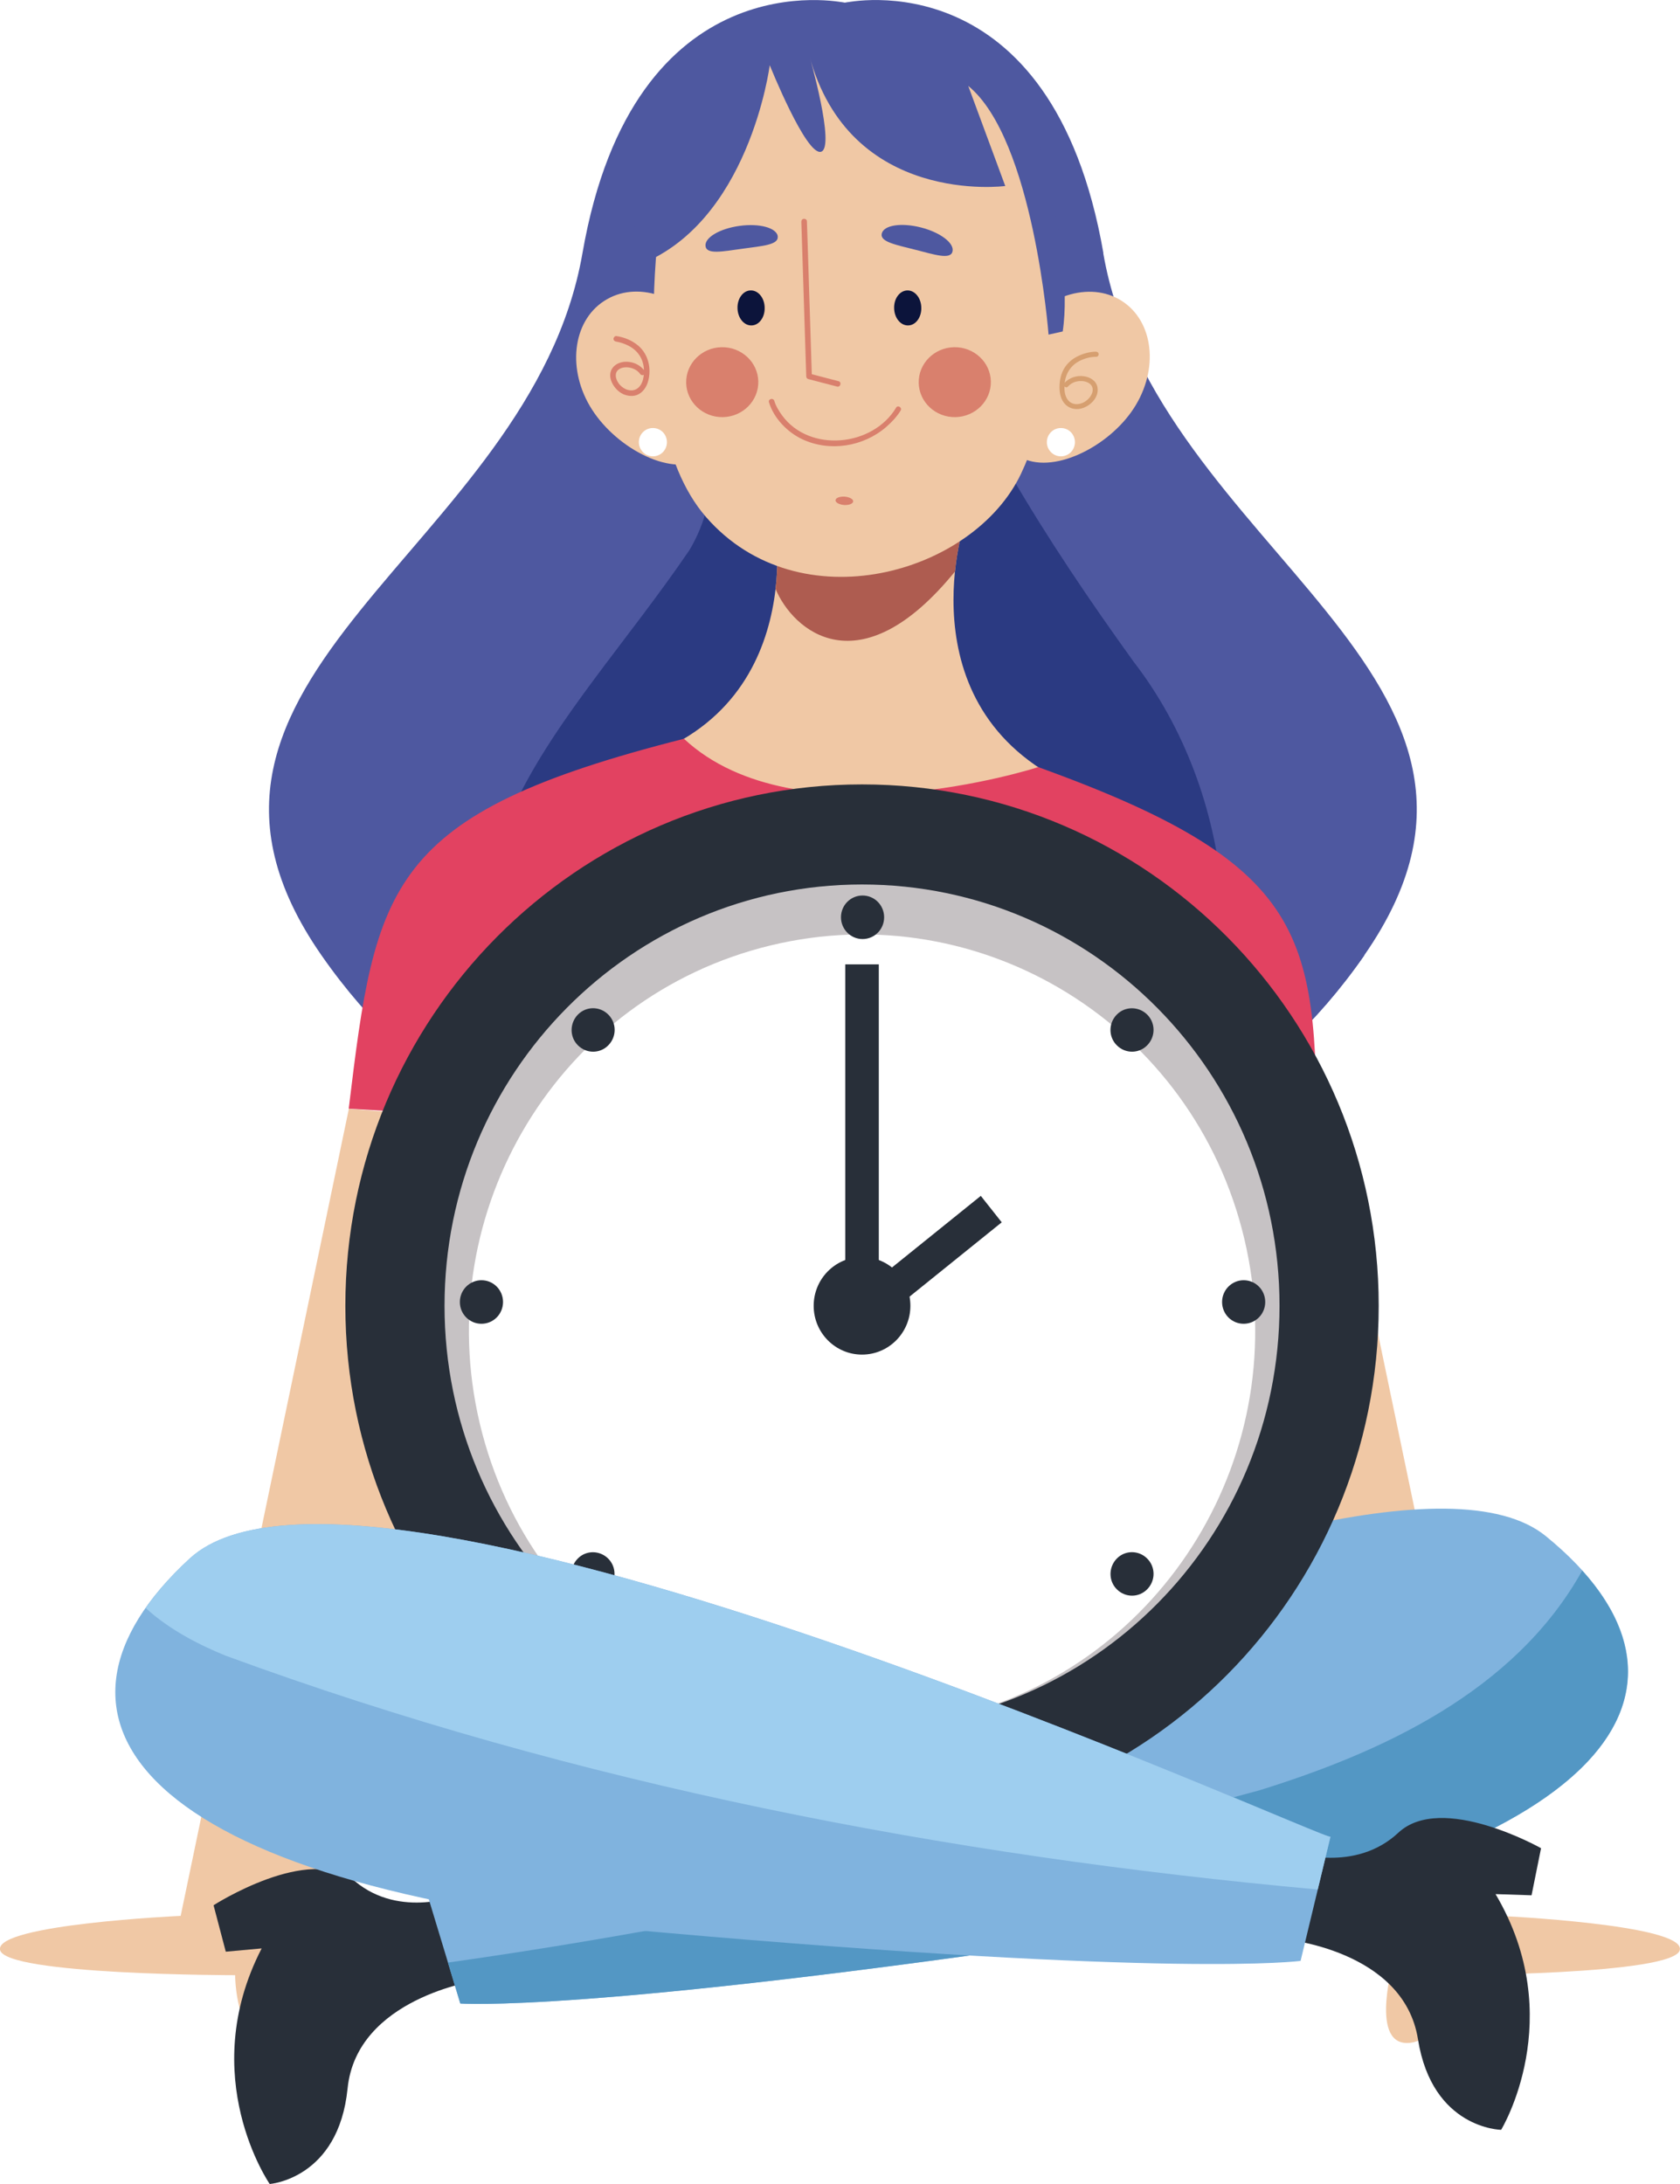 <svg width="100" height="130" viewBox="0 0 100 130" fill="none" xmlns="http://www.w3.org/2000/svg">
<rect x="0" y="0" width="100" height="130" fill="#333333" stroke="none"/>
<g clip-path="url(#clip0_266_3941)">
<rect width="100" height="130" fill="white"/>
<path d="M20.766 65.999L10.754 114.041C10.754 114.041 -0.248 114.541 -3.0892e-06 116.055C0.248 117.57 13.996 117.57 13.996 117.57C13.996 117.57 13.996 121.607 16.248 121.607C18.499 121.607 16.998 116.563 16.998 116.563L34.747 67.116L20.758 65.999H20.766Z" fill="#F0C8A5"/>
<path d="M79.234 65.999L89.246 114.041C89.246 114.041 100.248 114.548 99.992 116.055C99.745 117.57 85.996 117.57 85.996 117.57C85.996 117.57 85.996 121.607 83.745 121.607C81.493 121.607 82.994 116.563 82.994 116.563L65.246 67.116L79.234 65.999Z" fill="#F0C8A5"/>
<path d="M65.679 15.069C62.623 -2.514 50.46 0.125 50.29 0.164C50.12 0.125 37.725 -2.506 34.669 15.077C31.59 32.777 7.59 40.234 19.126 56.849C30.669 73.464 49.13 70.356 49.13 70.356H51.211C51.211 70.356 69.679 73.464 81.215 56.849C92.758 40.234 68.751 32.777 65.671 15.077L65.679 15.069Z" fill="#4E58A0"/>
<path d="M67.497 39.414C62.205 32.075 57.578 24.727 54.267 16.053C52.286 10.049 43.683 8.042 41.037 14.054C38.391 19.395 45.006 26.07 41.037 32.746C33.764 43.427 23.837 51.438 31.776 64.781C32.611 66.187 33.571 67.6 34.747 68.802C42.522 71.465 49.13 70.356 49.13 70.356H51.211C51.211 70.356 60.634 71.933 70.228 66.78C74.507 58.785 73.54 47.253 67.497 39.414Z" fill="#2B3A82"/>
<path d="M49.137 70.356H51.219C51.219 70.356 69.687 73.464 81.222 56.849" fill="#4E58A0"/>
<path d="M42.097 19.894C43.598 22.229 43.853 26.008 41.957 27.249C40.062 28.491 36.743 26.718 35.242 24.384C33.741 22.049 34.058 19.153 35.954 17.919C37.849 16.677 40.596 17.56 42.097 19.894Z" fill="#F0C8A5"/>
<path d="M64.766 47.175C53.578 42.919 57.377 31.231 57.377 31.231L52.163 30.271V30.169L51.76 30.193L51.358 30.115V30.216L46.066 30.552C46.066 30.552 48.48 42.607 36.882 45.512C25.284 48.424 22.484 51.852 20.774 65.984L49.184 67.662L49.996 67.709L78.406 69.388C78.344 55.154 75.961 51.414 64.774 47.159L64.766 47.175Z" fill="#F0C8A5"/>
<path d="M56.843 34.026C57.014 32.356 57.377 31.231 57.377 31.231L52.163 30.271V30.169L51.76 30.193L51.358 30.115V30.216L46.066 30.552C46.066 30.552 46.46 32.52 46.166 35.057C47.18 37.501 51.133 41.038 56.851 34.011L56.843 34.026Z" fill="#AE5C50"/>
<path d="M40.062 8.198C39.969 8.432 36.503 24.446 42.035 30.786C47.567 37.126 57.95 34.183 60.781 28.186C63.226 23.01 64.224 13.055 60.418 6.699C56.611 0.351 44.874 -3.717 40.062 8.19V8.198Z" fill="#F0C8A5"/>
<path d="M47.698 13.187C47.783 15.873 47.868 18.559 47.954 21.245C47.969 21.635 47.977 22.018 47.992 22.408C47.992 22.479 48.039 22.549 48.116 22.565L49.826 23.01C50.027 23.064 50.12 22.744 49.911 22.689L48.201 22.244L48.325 22.401C48.24 19.715 48.155 17.029 48.07 14.343C48.054 13.953 48.046 13.57 48.031 13.18C48.031 12.969 47.698 12.969 47.706 13.18L47.698 13.187Z" fill="#D9806D"/>
<path d="M36.673 20.339C36.588 20.331 36.681 20.339 36.712 20.339C36.781 20.355 36.843 20.371 36.913 20.386C37.13 20.449 37.307 20.519 37.501 20.628C38.043 20.941 38.344 21.479 38.329 22.119C38.329 22.432 38.267 22.799 38.043 23.033C37.888 23.197 37.694 23.259 37.47 23.228C37.269 23.205 37.06 23.08 36.905 22.916C36.751 22.752 36.611 22.471 36.665 22.237C36.719 21.979 37.006 21.862 37.269 21.862C37.586 21.862 37.919 21.995 38.104 22.26C38.228 22.432 38.507 22.26 38.383 22.096C38.159 21.776 37.81 21.581 37.431 21.542C37.114 21.503 36.751 21.581 36.518 21.831C36.031 22.362 36.534 23.197 37.083 23.455C37.346 23.572 37.648 23.611 37.919 23.509C38.244 23.377 38.453 23.088 38.561 22.752C38.801 21.979 38.607 21.089 37.981 20.566C37.617 20.261 37.145 20.066 36.681 20.004C36.596 19.996 36.518 20.09 36.518 20.168C36.518 20.269 36.596 20.324 36.681 20.331L36.673 20.339Z" fill="#D9806D"/>
<path d="M40.843 22.791C40.867 23.939 41.849 24.852 43.033 24.829C44.217 24.805 45.16 23.853 45.137 22.705C45.114 21.557 44.132 20.644 42.948 20.667C41.764 20.691 40.82 21.643 40.843 22.791Z" fill="#D9806D"/>
<path d="M54.685 22.791C54.708 23.939 55.691 24.852 56.874 24.829C58.058 24.805 59.002 23.853 58.979 22.705C58.956 21.557 57.973 20.644 56.789 20.667C55.605 20.691 54.661 21.643 54.685 22.791Z" fill="#D9806D"/>
<path d="M49.733 29.779C49.725 29.912 49.958 30.037 50.244 30.06C50.538 30.076 50.778 29.982 50.785 29.841C50.793 29.709 50.561 29.584 50.275 29.56C49.981 29.545 49.741 29.638 49.733 29.779Z" fill="#D9806D"/>
<path d="M56.696 14.975C56.572 15.467 55.644 15.163 54.484 14.866C53.323 14.569 52.364 14.398 52.487 13.898C52.611 13.398 53.656 13.242 54.816 13.539C55.977 13.835 56.82 14.476 56.696 14.975Z" fill="#4E58A0"/>
<path d="M46.29 14.07C46.36 14.577 45.385 14.64 44.201 14.804C43.017 14.968 42.066 15.163 41.996 14.655C41.926 14.148 42.832 13.609 44.023 13.445C45.207 13.281 46.228 13.562 46.298 14.07H46.29Z" fill="#4E58A0"/>
<path d="M31.721 75.47C30.708 73.019 30.36 69.864 30.391 66.562L20.758 65.992C22.367 52.687 22.986 48.463 40.712 43.974C47.435 50.251 61.725 45.699 61.795 45.66C78.576 51.711 78.329 55.974 78.391 69.404L67.915 68.787L69.114 99.987C48.495 106.452 29.284 97.629 29.284 97.629C29.284 97.629 35.466 84.504 31.721 75.47Z" fill="#E24261"/>
<path d="M53.339 24.267C51.946 26.593 48.186 26.96 46.553 24.727C46.367 24.47 46.182 24.173 46.089 23.861C46.027 23.658 45.71 23.744 45.772 23.947C46.066 24.907 46.878 25.735 47.76 26.148C49.4 26.913 51.397 26.586 52.751 25.414C53.075 25.133 53.385 24.805 53.609 24.438C53.718 24.259 53.439 24.087 53.331 24.274L53.339 24.267Z" fill="#D9806D"/>
<path d="M60.704 19.707C59.095 21.963 58.669 25.735 60.503 27.062C62.337 28.389 65.741 26.773 67.342 24.517C68.952 22.26 68.766 19.348 66.932 18.02C65.099 16.693 62.306 17.451 60.704 19.707Z" fill="#F0C8A5"/>
<path d="M65.253 20.933C64.874 20.933 64.472 21.042 64.132 21.214C63.837 21.362 63.582 21.573 63.397 21.846C63.157 22.198 63.064 22.635 63.064 23.056C63.064 23.416 63.149 23.814 63.42 24.079C63.621 24.282 63.907 24.368 64.193 24.345C64.789 24.29 65.454 23.697 65.323 23.041C65.246 22.651 64.867 22.44 64.503 22.393C64.085 22.338 63.644 22.479 63.358 22.799C63.234 22.939 63.435 23.15 63.567 23.01C63.776 22.775 64.077 22.666 64.387 22.682C64.619 22.689 64.921 22.791 65.013 23.033C65.106 23.275 64.967 23.548 64.805 23.72C64.642 23.892 64.433 24.017 64.201 24.048C64.008 24.079 63.791 24.032 63.636 23.884C63.42 23.681 63.358 23.361 63.358 23.08C63.35 22.416 63.629 21.823 64.224 21.503C64.549 21.331 64.913 21.237 65.253 21.237C65.439 21.237 65.447 20.941 65.253 20.941V20.933Z" fill="#D69F70"/>
<path d="M78.058 69.076C78.058 69.076 78.12 70.598 78.422 73.058C74.948 70.903 70.368 69.677 67.397 70.965L67.033 68.045C67.033 68.045 72.673 64.18 78.066 69.068L78.058 69.076Z" fill="#AE5C50"/>
<path d="M28.371 117.898C28.371 117.898 21.23 118.929 20.689 124.316C20.147 129.703 16.054 130 16.054 130C16.054 130 11.636 123.613 15.575 115.977L13.439 116.172L12.712 113.408C12.712 113.408 18.422 109.731 21.137 111.987C23.853 114.244 27.381 112.784 27.381 112.784L28.364 117.898H28.371Z" fill="#282F39"/>
<path d="M25.192 111.972C24.882 112.589 81.168 82.583 92.016 91.437C102.863 100.283 96.371 110.699 65.563 115.274C34.754 119.842 27.404 119.256 27.404 119.256L25.199 111.98L25.192 111.972Z" fill="#80B3DE"/>
<path d="M94.182 93.483C90.143 100.752 82.097 104.351 74.956 106.569C58.692 111.004 42.731 114.548 26.662 116.82L27.396 119.256C27.396 119.256 34.747 119.85 65.555 115.274C94.019 111.05 101.718 101.845 94.174 93.483H94.182Z" fill="#5397C4"/>
<path d="M51.311 108.763C68.297 108.763 82.066 94.868 82.066 77.727C82.066 60.586 68.297 46.691 51.311 46.691C34.326 46.691 20.557 60.586 20.557 77.727C20.557 94.868 34.326 108.763 51.311 108.763Z" fill="#282F39"/>
<path d="M51.311 102.805C65.036 102.805 76.162 91.577 76.162 77.727C76.162 63.876 65.036 52.648 51.311 52.648C37.587 52.648 26.46 63.876 26.46 77.727C26.46 91.577 37.587 102.805 51.311 102.805Z" fill="#C6C2C4"/>
<path d="M56.759 102.2C69.325 99.165 77.074 86.424 74.067 73.742C71.059 61.06 58.434 53.24 45.867 56.276C33.3 59.311 25.551 72.052 28.559 84.734C31.567 97.415 44.192 105.235 56.759 102.2Z" fill="white"/>
<path d="M51.311 80.631C52.901 80.631 54.19 79.331 54.19 77.727C54.19 76.123 52.901 74.822 51.311 74.822C49.722 74.822 48.433 76.123 48.433 77.727C48.433 79.331 49.722 80.631 51.311 80.631Z" fill="#282F39"/>
<path d="M52.309 57.403H50.313V78.344H52.309V57.403Z" fill="#282F39"/>
<path d="M59.627 72.757L58.381 71.183L50.336 77.669L51.581 79.243L59.627 72.757Z" fill="#282F39"/>
<path d="M50.058 54.6C50.058 55.31 50.631 55.896 51.342 55.896C52.054 55.896 52.627 55.318 52.627 54.6C52.627 53.882 52.054 53.304 51.342 53.304C50.631 53.304 50.058 53.882 50.058 54.6Z" fill="#282F39"/>
<path d="M50.058 100.385C50.058 101.096 50.631 101.681 51.342 101.681C52.054 101.681 52.627 101.103 52.627 100.385C52.627 99.667 52.054 99.089 51.342 99.089C50.631 99.089 50.058 99.667 50.058 100.385Z" fill="#282F39"/>
<path d="M66.476 60.393C65.973 60.901 65.973 61.721 66.476 62.22C66.979 62.728 67.791 62.728 68.286 62.22C68.789 61.713 68.789 60.893 68.286 60.393C67.783 59.894 66.971 59.886 66.476 60.393Z" fill="#282F39"/>
<path d="M34.391 92.772C33.888 93.28 33.888 94.1 34.391 94.599C34.894 95.107 35.706 95.107 36.201 94.599C36.704 94.092 36.704 93.272 36.201 92.772C35.698 92.273 34.886 92.265 34.391 92.772Z" fill="#282F39"/>
<path d="M74.027 76.204C73.323 76.204 72.743 76.782 72.743 77.5C72.743 78.219 73.315 78.796 74.027 78.796C74.739 78.796 75.311 78.219 75.311 77.5C75.311 76.782 74.739 76.204 74.027 76.204Z" fill="#282F39"/>
<path d="M28.658 76.204C27.954 76.204 27.373 76.782 27.373 77.5C27.373 78.219 27.946 78.796 28.658 78.796C29.369 78.796 29.942 78.219 29.942 77.5C29.942 76.782 29.369 76.204 28.658 76.204Z" fill="#282F39"/>
<path d="M68.286 92.772C67.783 92.265 66.971 92.265 66.476 92.772C65.981 93.28 65.973 94.1 66.476 94.599C66.979 95.107 67.791 95.107 68.286 94.599C68.789 94.092 68.789 93.272 68.286 92.772Z" fill="#282F39"/>
<path d="M36.209 60.393C35.706 59.886 34.894 59.886 34.398 60.393C33.903 60.901 33.896 61.721 34.398 62.22C34.901 62.728 35.714 62.728 36.209 62.22C36.712 61.713 36.712 60.893 36.209 60.393Z" fill="#282F39"/>
<path d="M43.899 18.34C43.907 18.918 44.279 19.379 44.727 19.371C45.176 19.371 45.532 18.895 45.516 18.317C45.509 17.739 45.137 17.279 44.689 17.287C44.24 17.287 43.884 17.763 43.899 18.34Z" fill="#0C143B"/>
<path d="M53.222 18.34C53.23 18.918 53.602 19.379 54.05 19.371C54.499 19.371 54.855 18.895 54.84 18.317C54.832 17.739 54.46 17.279 54.012 17.287C53.563 17.294 53.207 17.763 53.222 18.34Z" fill="#0C143B"/>
<path d="M61.052 5.637C61.052 5.637 64.008 14.718 63.257 19.73L62.414 19.918C62.414 19.918 61.524 8.284 57.633 5.114L59.837 11.072C59.837 11.072 50.553 12.305 48.163 3.264C48.163 3.264 49.756 8.799 48.867 9.034C47.977 9.268 45.818 3.88 45.818 3.88C45.818 3.88 44.596 13.437 37.803 15.85C37.803 15.85 36.379 -0.539 50.29 0.156C50.29 0.156 57.725 -0.328 61.052 5.629V5.637Z" fill="#4E58A0"/>
<path d="M76.364 115.423C76.364 115.423 83.551 116.032 84.402 121.38C85.253 126.729 89.354 126.775 89.354 126.775C89.354 126.775 93.4 120.139 89.021 112.745L91.164 112.815L91.729 110.012C91.729 110.012 85.818 106.678 83.234 109.091C80.65 111.503 77.044 110.262 77.044 110.262L76.356 115.423H76.364Z" fill="#282F39"/>
<path d="M79.195 109.317C79.536 109.911 21.617 83.286 11.296 92.765C0.975 102.243 8.062 112.253 39.087 115.001C70.105 117.742 77.416 116.719 77.416 116.719L79.195 109.325V109.317Z" fill="#80B3DE"/>
<path d="M78.437 112.471L79.195 109.325C79.536 109.918 21.617 83.294 11.296 92.765C10.228 93.748 9.362 94.732 8.673 95.716C10.112 97.035 11.923 97.941 13.447 98.558C34.337 106.225 56.24 110.449 78.437 112.471Z" fill="#9ECEEF"/>
<path d="M62.313 26.32C62.313 26.781 62.685 27.163 63.149 27.163C63.613 27.163 63.984 26.789 63.984 26.32C63.984 25.852 63.613 25.477 63.149 25.477C62.685 25.477 62.313 25.852 62.313 26.32Z" fill="white"/>
<path d="M38.027 26.32C38.027 26.781 38.398 27.163 38.863 27.163C39.327 27.163 39.698 26.789 39.698 26.32C39.698 25.852 39.327 25.477 38.863 25.477C38.398 25.477 38.027 25.852 38.027 26.32Z" fill="white"/>
</g>
<defs>
<clipPath id="clip0_266_3941">
<rect width="100" height="130" fill="white"/>
</clipPath>
</defs>
</svg>
